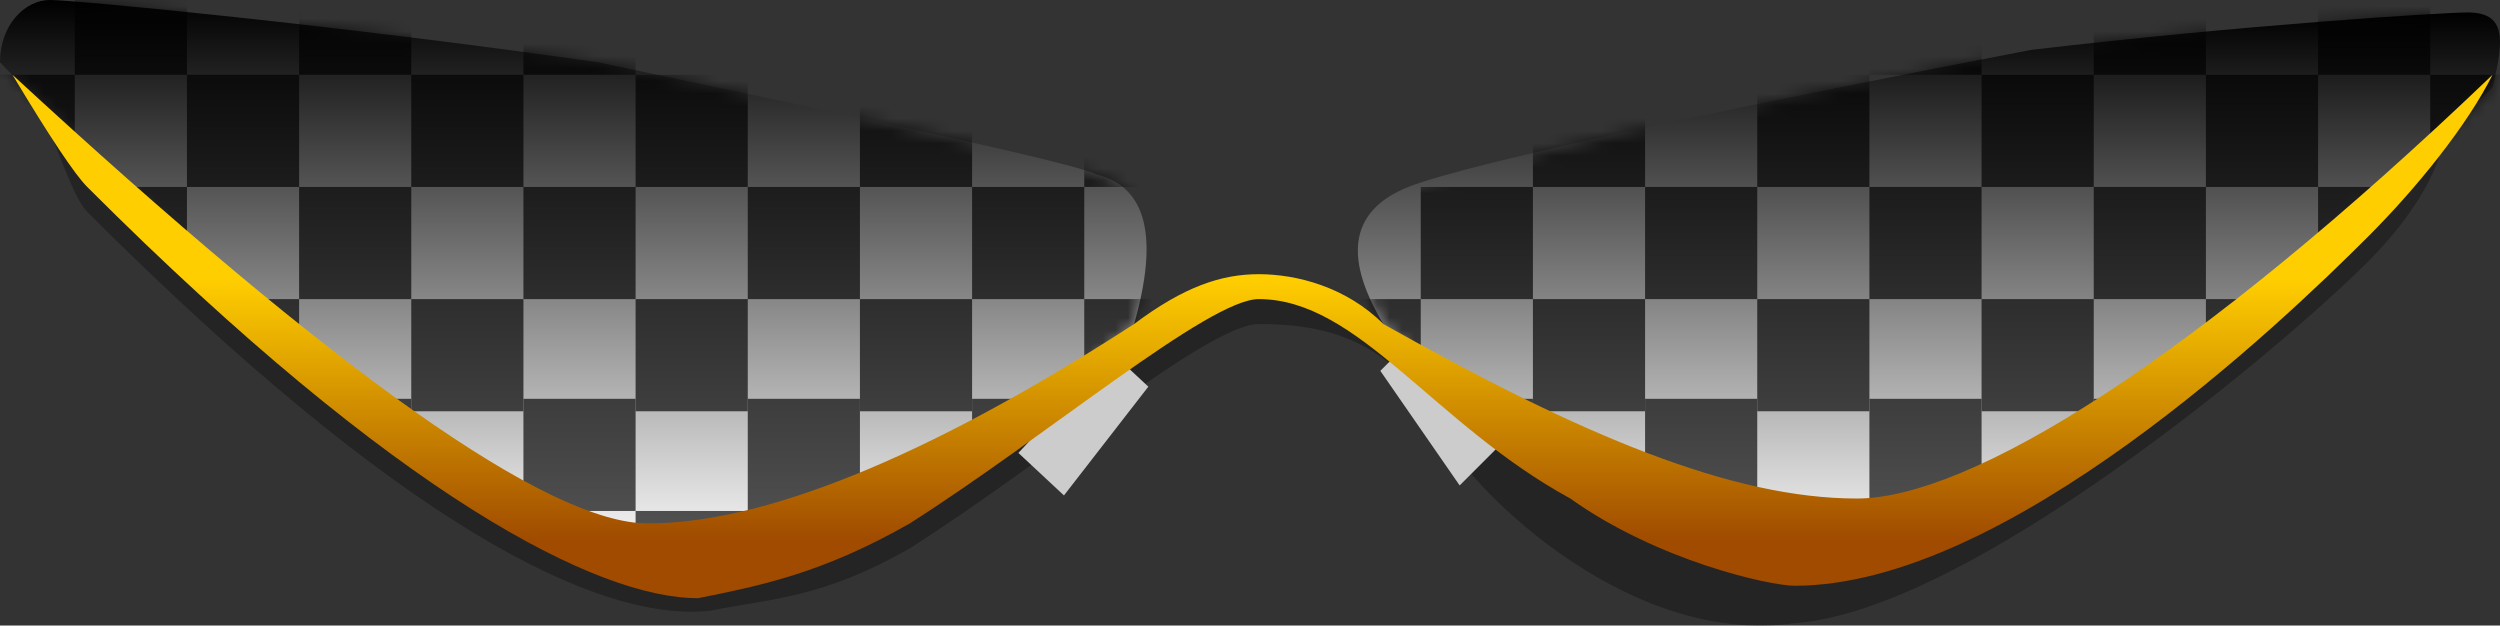 <?xml version="1.0" encoding="UTF-8" standalone="no"?>
<svg
   width="200.598"
   height="50.195"
   viewBox="0 0 200.598 50.195"
   version="1.1"
   id="svg120"
   sodipodi:docname="cb-layer-0635.svg"
   xmlns:inkscape="http://www.inkscape.org/namespaces/inkscape"
   xmlns:sodipodi="http://sodipodi.sourceforge.net/DTD/sodipodi-0.dtd"
   xmlns:xlink="http://www.w3.org/1999/xlink"
   xmlns="http://www.w3.org/2000/svg"
   xmlns:svg="http://www.w3.org/2000/svg">
  <rect x="0" y="0" width="200.598" height="50.195" fill="#333333" stroke="none"/>
  <sodipodi:namedview
     id="namedview122"
     pagecolor="#ffffff"
     bordercolor="#666666"
     borderopacity="1.0"
     inkscape:pageshadow="2"
     inkscape:pageopacity="0.0"
     inkscape:pagecheckerboard="0" />
  <defs
     id="defs25">
    <linearGradient
       x1="32.304"
       y1="0"
       x2="32.304"
       y2="64.609"
       id="id-62346"
       gradientTransform="scale(1.424,0.702)"
       gradientUnits="userSpaceOnUse">
      <stop
         stop-color="#000000"
         offset="0%"
         id="stop2" />
      <stop
         stop-color="#FFFFFF"
         offset="100%"
         id="stop4" />
    </linearGradient>
    <path
       d="M 50,45 C 61,47 75,41 91,26 93,19 92,15 88,14 86,13 67,9 48,5 27,2 6,0 4,0 2,0 0,2 0,5 23,29 40,43 50,45 Z"
       id="id-62347" />
    <mask
       fill="#ffffff"
       id="id-62348">
      <use
         xlink:href="#id-62347"
         id="use8"
         x="0"
         y="0"
         width="100%"
         height="100%" />
    </mask>
    <linearGradient
       x1="31.852"
       y1="0"
       x2="31.852"
       y2="63.77"
       id="id-62350"
       gradientTransform="scale(1.437,0.696)"
       gradientUnits="userSpaceOnUse">
      <stop
         stop-color="#000000"
         offset="0%"
         id="stop11" />
      <stop
         stop-color="#FFFFFF"
         offset="100%"
         id="stop13" />
    </linearGradient>
    <path
       d="M 2,25 C -1,20 -1,16 4,14 9,12 33,7 54,3 71,1 87,0 89,0 92,0 92,2 91,6 68,29 51,42 40,44 30,46 17,40 2,25 Z"
       id="id-62351" />
    <mask
       fill="#ffffff"
       id="id-62352">
      <use
         xlink:href="#id-62351"
         id="use17"
         x="0"
         y="0"
         width="100%"
         height="100%" />
    </mask>
    <linearGradient
       x1="46.17"
       y1="48.715"
       x2="46.17"
       y2="94.426"
       id="id-62354"
       gradientTransform="scale(2.177,0.459)"
       gradientUnits="userSpaceOnUse">
      <stop
         stop-color="#FFCE00"
         offset="0%"
         id="stop20" />
      <stop
         stop-color="#A04B00"
         offset="100%"
         id="stop22" />
    </linearGradient>
  </defs>
  <g
     id="id-62355">
    <g
       id="id-62356">
      <use
         fill="url(#id-62346)"
         opacity="0.502"
         id="id-62357"
         xlink:href="#id-62347"
         x="0"
         y="0"
         width="100%"
         height="100%"
         style="fill:url(#id-62346)" />
      <g
         fill="#000000"
         opacity="0.663"
         mask="url(#id-62348)"
         id="g67">
        <g
           transform="translate(-3,-3)"
           id="g65">
          <rect
             width="9"
             height="9"
             x="45"
             y="0"
             id="id-62359" />
          <rect
             width="9"
             height="9"
             x="27"
             y="0"
             id="id-62360" />
          <rect
             width="9"
             height="9"
             x="9"
             y="0"
             id="id-62361" />
          <rect
             width="9"
             height="9"
             x="90"
             y="9"
             id="id-62362" />
          <rect
             width="9"
             height="9"
             x="72"
             y="9"
             id="id-62363" />
          <rect
             width="9"
             height="9"
             x="54"
             y="9"
             id="id-62364" />
          <rect
             width="9"
             height="9"
             x="36"
             y="9"
             id="id-62365" />
          <rect
             width="9"
             height="9"
             x="18"
             y="9"
             id="id-62366" />
          <rect
             width="9"
             height="9"
             x="0"
             y="9"
             id="id-62367" />
          <rect
             width="9"
             height="9"
             x="81"
             y="18"
             id="id-62368" />
          <rect
             width="9"
             height="9"
             x="63"
             y="18"
             id="id-62369" />
          <rect
             width="9"
             height="9"
             x="45"
             y="18"
             id="rect39" />
          <rect
             width="9"
             height="9"
             x="27"
             y="18"
             id="rect41" />
          <rect
             width="9"
             height="9"
             x="9"
             y="18"
             id="rect43" />
          <rect
             width="9"
             height="9"
             x="90"
             y="27"
             id="rect45" />
          <rect
             width="9"
             height="9"
             x="72"
             y="27"
             id="rect47" />
          <rect
             width="9"
             height="9"
             x="54"
             y="27"
             id="rect49" />
          <rect
             width="9"
             height="9"
             x="36"
             y="27"
             id="rect51" />
          <rect
             width="9"
             height="9"
             x="18"
             y="27"
             id="rect53" />
          <rect
             width="9"
             height="9"
             x="81"
             y="35"
             id="rect55" />
          <rect
             width="9"
             height="9"
             x="63"
             y="35"
             id="rect57" />
          <rect
             width="9"
             height="9"
             x="45"
             y="35"
             id="rect59" />
          <rect
             width="9"
             height="9"
             x="27"
             y="35"
             id="rect61" />
          <rect
             width="9"
             height="9"
             x="54"
             y="44"
             id="rect63" />
        </g>
      </g>
    </g>
    <g
       transform="translate(109,1)"
       id="g111">
      <use
         fill="url(#id-62350)"
         opacity="0.502"
         id="use70"
         xlink:href="#id-62351"
         x="0"
         y="0"
         width="100%"
         height="100%"
         style="fill:url(#id-62350)" />
      <g
         fill="#000000"
         opacity="0.66"
         mask="url(#id-62352)"
         id="g109">
        <g
           transform="translate(-4,-4)"
           id="g107">
          <rect
             width="9"
             height="9"
             x="81"
             y="0"
             id="id-62386" />
          <rect
             width="9"
             height="9"
             x="63"
             y="0"
             id="id-62387" />
          <rect
             width="9"
             height="9"
             x="45"
             y="0"
             id="id-62388" />
          <rect
             width="9"
             height="9"
             x="90"
             y="9"
             id="id-62389" />
          <rect
             width="9"
             height="9"
             x="72"
             y="9"
             id="id-62390" />
          <rect
             width="9"
             height="9"
             x="54"
             y="9"
             id="id-62391" />
          <rect
             width="9"
             height="9"
             x="36"
             y="9"
             id="id-62392" />
          <rect
             width="9"
             height="9"
             x="18"
             y="9"
             id="id-62393" />
          <rect
             width="9"
             height="9"
             x="81"
             y="18"
             id="rect80" />
          <rect
             width="9"
             height="9"
             x="63"
             y="18"
             id="rect82" />
          <rect
             width="9"
             height="9"
             x="45"
             y="18"
             id="rect84" />
          <rect
             width="9"
             height="9"
             x="27"
             y="18"
             id="id-62397" />
          <rect
             width="9"
             height="9"
             x="9"
             y="18"
             id="id-62398" />
          <rect
             width="9"
             height="9"
             x="72"
             y="27"
             id="rect88" />
          <rect
             width="9"
             height="9"
             x="54"
             y="27"
             id="rect90" />
          <rect
             width="9"
             height="9"
             x="36"
             y="27"
             id="rect92" />
          <rect
             width="9"
             height="9"
             x="18"
             y="27"
             id="rect94" />
          <rect
             width="9"
             height="9"
             x="0"
             y="27"
             id="id-62403" />
          <rect
             width="9"
             height="9"
             x="63"
             y="35"
             id="rect97" />
          <rect
             width="9"
             height="9"
             x="45"
             y="35"
             id="rect99" />
          <rect
             width="9"
             height="9"
             x="27"
             y="35"
             id="rect101" />
          <rect
             width="9"
             height="9"
             x="9"
             y="35"
             id="rect103" />
          <rect
             width="9"
             height="9"
             x="36"
             y="44"
             id="rect105" />
        </g>
      </g>
    </g>
    <path
       d="m 3,8 c 26,26 43,39 52,39 9,0 21,-6 36,-19 4,-3 7,-4 10,-4 3,0 7,1 10,4 14,10 26,16 36,16 9,0 26,-11 49,-33 0,2 -2,6 -6,10 -7,7 -32,28 -46,29 C 130,52 117,38 116,35 112,27 106,26 101,26 97,26 84,37 73,44 66,48 62,48 57,49 48,50 32,42 7,17 6,16 5,13 3,8 Z"
       fill="#000000"
       opacity="0.299"
       id="id-62409" />
    <polygon
       points="93,35 82,36 82,31 93,31 "
       transform="rotate(-47,88,34)"
       fill="#cccccc"
       id="id-62410" />
    <polygon
       points="120,36 109,34 109,31 120,31 "
       transform="rotate(45,115,34)"
       fill="#cccccc"
       id="polygon115" />
    <path
       d="m 1,6 c 26,24 43,36 51,36 9,0 22,-5 39,-16 4,-3 7,-4 10,-4 3,0 7,1 10,4 16,9 28,14 38,14 9,0 27,-11 51,-34 -2,4 -6,9 -10,13 -7,7 -29,28 -46,28 -2,0 -11,-2 -18,-7 C 115,34 109,24 101,24 97,24 84,35 73,42 66,46 61,47 56,48 48,48 32,40 7,15 6,14 4,11 1,6 Z"
       fill="url(#id-62354)"
       id="path117"
       style="fill:url(#id-62354)" />
  </g>
</svg>
